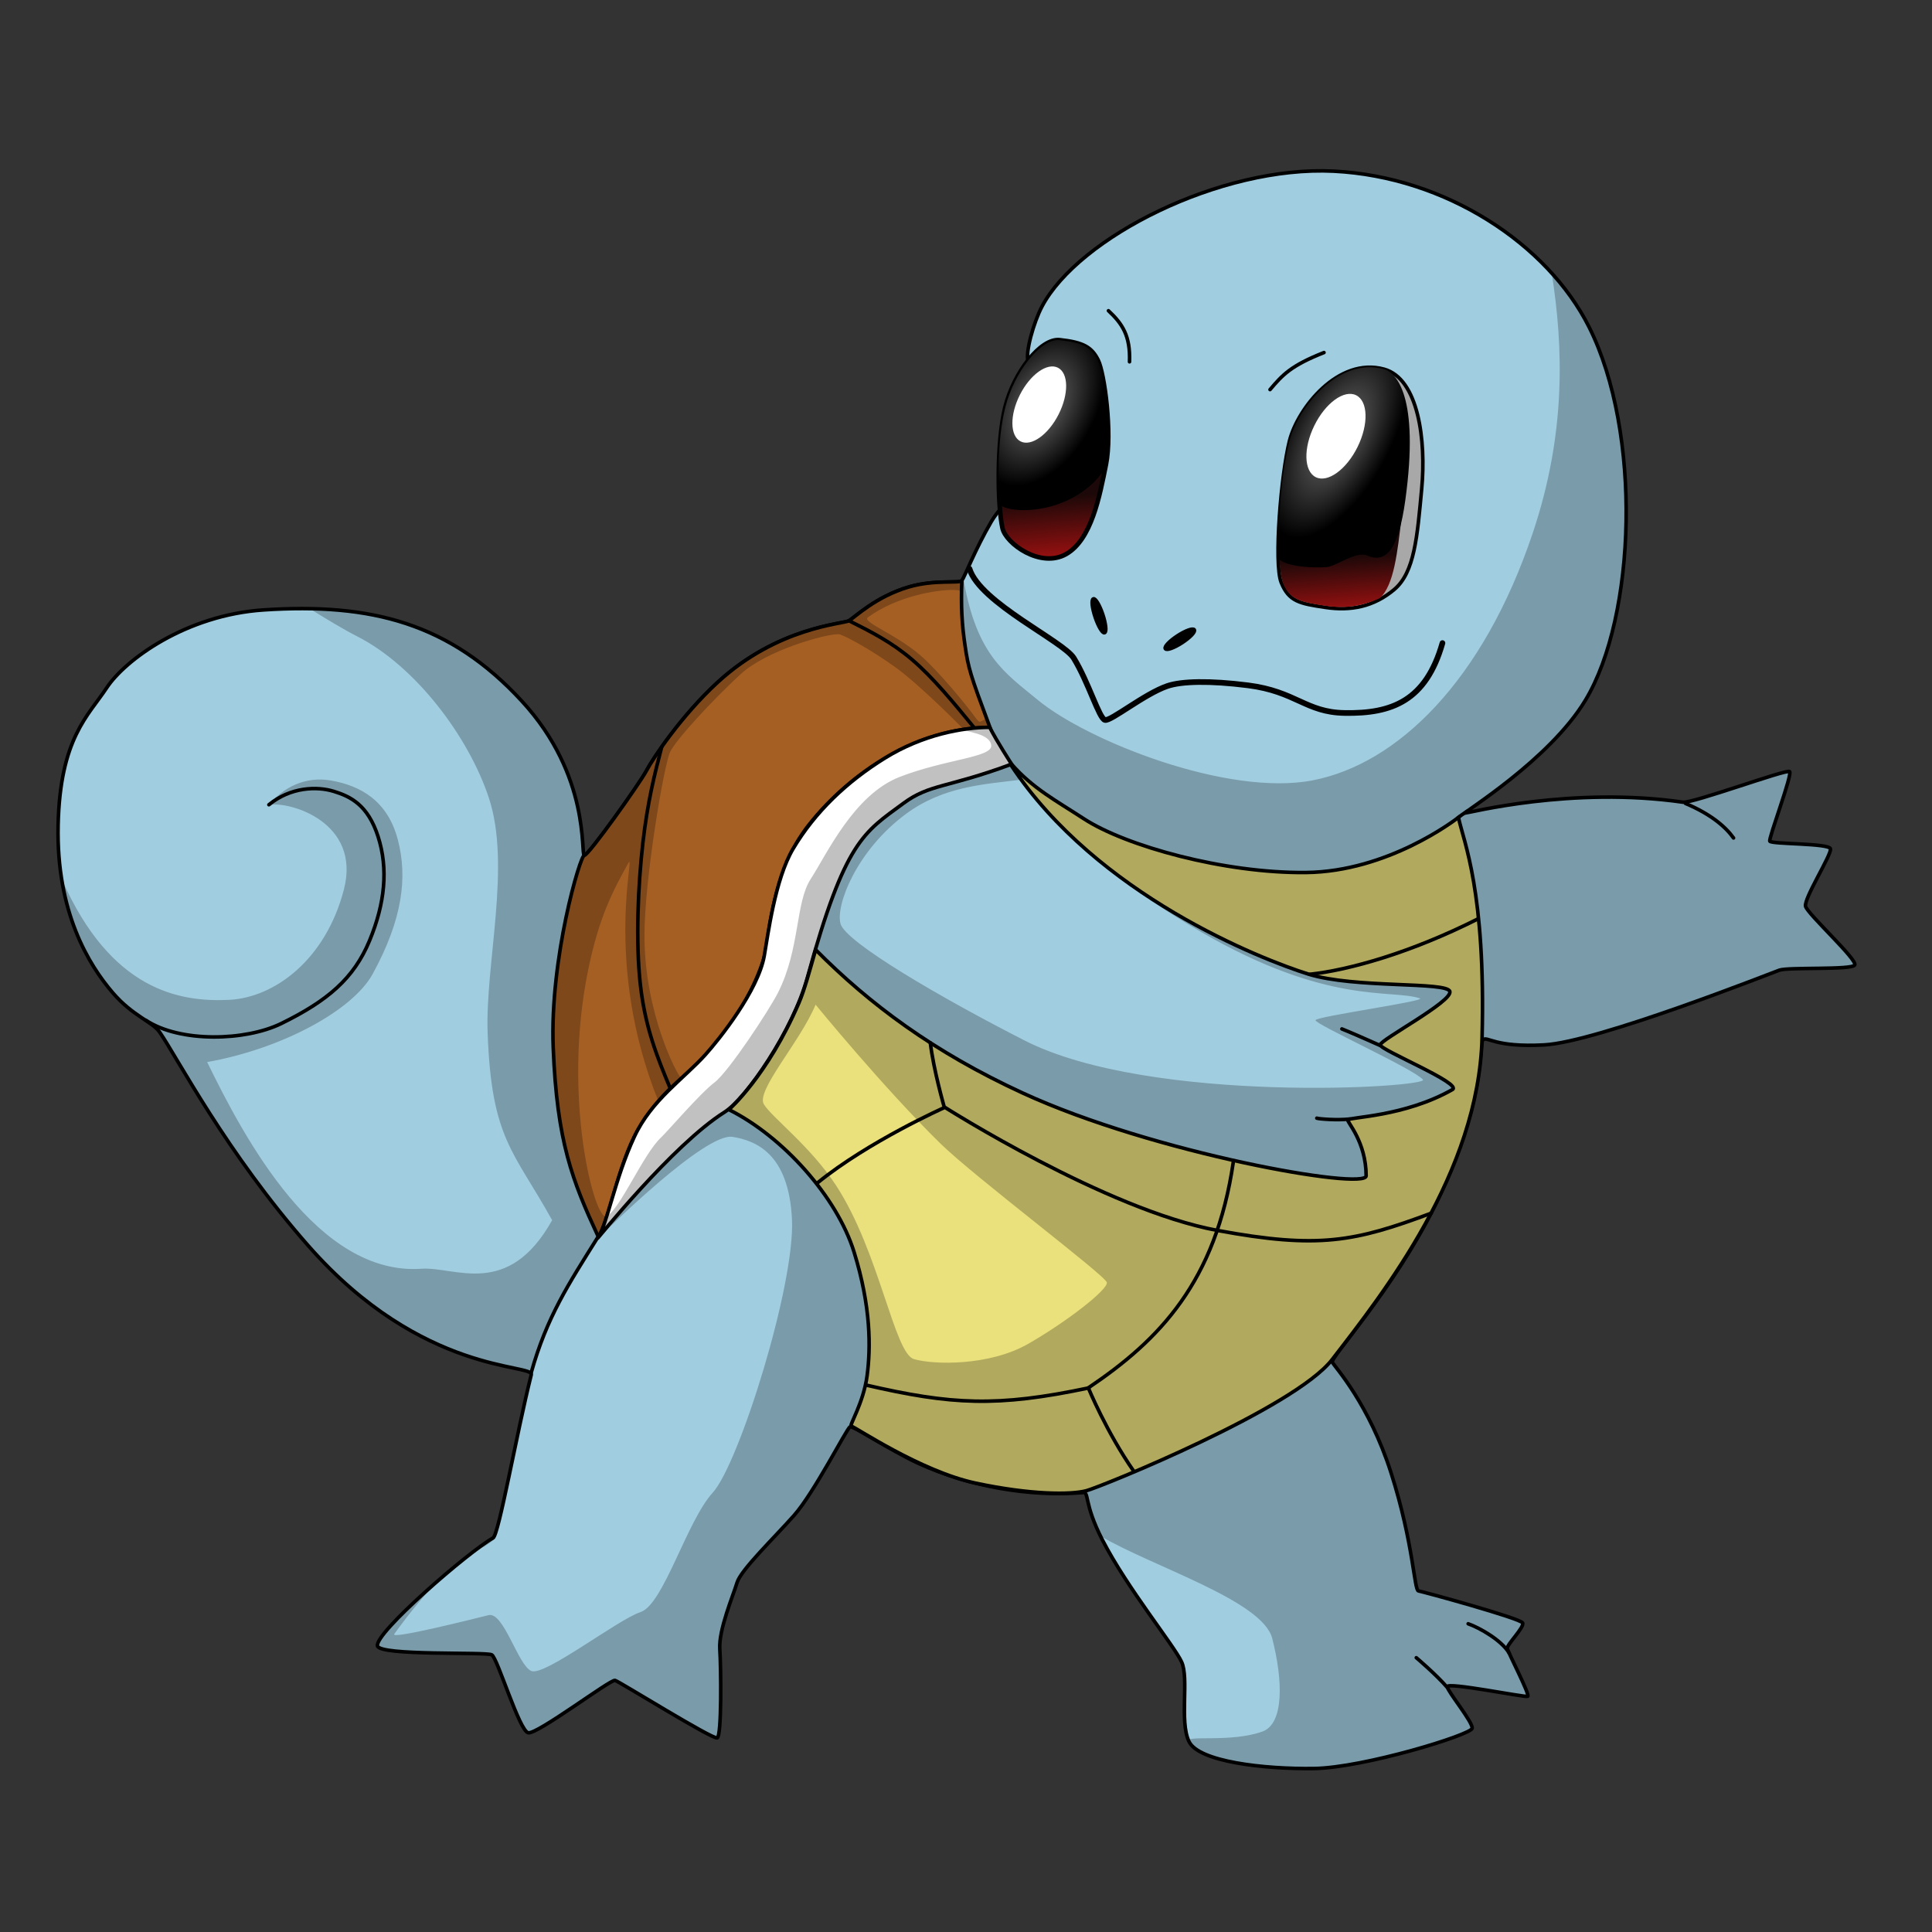 <svg width="1024" height="1024" xmlns:xlink="http://www.w3.org/1999/xlink" xmlns="http://www.w3.org/2000/svg"><rect width="100%" height="100%" fill="#333333" stroke="none"/><defs><linearGradient id="d"><stop style="stop-color:#6f6f6f;stop-opacity:1" offset="0"/><stop style="stop-color:#000;stop-opacity:1" offset="1"/></linearGradient><linearGradient id="c"><stop style="stop-color:#1c0808;stop-opacity:1" offset="0"/><stop style="stop-color:#bd1313;stop-opacity:1" offset="1"/></linearGradient><linearGradient id="b"><stop style="stop-color:#6f6f6f;stop-opacity:1" offset="0"/><stop style="stop-color:#000;stop-opacity:1" offset="1"/></linearGradient><linearGradient id="a"><stop style="stop-color:#1c0808;stop-opacity:1" offset="0"/><stop style="stop-color:#bd1313;stop-opacity:1" offset="1"/></linearGradient><linearGradient xlink:href="#a" id="e" x1="710.63" y1="295.271" x2="713.254" y2="331.746" gradientUnits="userSpaceOnUse"/><linearGradient xlink:href="#c" id="g" x1="560.498" y1="245.001" x2="563.206" y2="277.414" gradientUnits="userSpaceOnUse" gradientTransform="matrix(1.281 0 0 1.281 -162.049 -50.229)"/><radialGradient xlink:href="#b" id="f" cx="707.447" cy="237.56" fx="707.447" fy="237.56" r="33.283" gradientTransform="matrix(.744 .401 -.843 1.565 382.808 -424.224)" gradientUnits="userSpaceOnUse"/><radialGradient xlink:href="#d" id="h" cx="556.998" cy="209.98" fx="556.998" fy="209.98" r="22.697" gradientTransform="matrix(1.119 .623 -.991 1.779 136.402 -505.816)" gradientUnits="userSpaceOnUse"/></defs><path style="opacity:1;fill:#a1cde0;fill-opacity:1;stroke:#000;stroke-width:1.89;stroke-linecap:round;stroke-dasharray:none;stroke-opacity:1" d="M552.294 162.406c19.386-36.555 94.472-74.68 154.528-71.684 59.698 2.978 113.435 38.766 135.406 82.598 28.087 56.034 24.897 153.183-1.877 197.731-19.153 31.869-65.487 59.88-63.795 59.88 1.693 0 56.499-14.232 115.434-5.755 5.037.725 54.84-17.603 56.532-16.248 1.693 1.354-11.17 35.205-10.494 36.898.677 1.692 31.482 1.015 32.16 4.062.676 3.047-14.218 26.404-13.203 30.466 1.016 4.063 27.759 28.436 26.066 31.144-1.693 2.708-35.206 1.016-39.945 2.708-4.74 1.693-96.49 38.054-124.574 39.606-26.554 1.468-30.128-4.739-32.497-2.708-2.37 2.031 2.36 31.56-25.728 88.353-22.012 44.51-55.516 80.228-54.162 82.598 1.354 2.37 19.485 22.05 31.143 58.563 12.032 37.68 12.187 62.287 14.556 62.626 2.37.338 54.163 14.556 55.179 16.926 1.015 2.37-8.463 11.51-8.125 13.54.339 2.031 12.187 24.712 10.833 25.389-1.354.677-42.992-7.786-42.653-5.078.338 2.708 13.54 18.619 13.202 22.004-.339 3.385-57.548 20.988-83.952 21.326-26.404.339-61.102-3.554-66.18-14.387-5.078-10.832.17-33.343-3.893-42.145-4.062-8.801-28.796-39.036-41.976-64.656-10.186-19.8-6.77-25.728-10.494-25.05-27.874 2.273-59.65-3.06-87.168-15.572-15.233-7.11-34.36-19.973-36.052-19.296-1.693.677-18.957 34.867-29.79 47.054-10.832 12.186-28.096 28.774-30.127 35.544-2.031 6.77-9.817 25.05-9.14 35.206.677 10.155 1.015 46.038-1.354 47.054-2.37 1.015-51.793-29.79-54.163-30.467-2.37-.677-41.299 28.774-46.038 27.758-4.74-1.015-16.249-39.606-19.296-41.299-3.046-1.692-59.42.645-60.594-4.739-1.494-6.852 48.07-49.762 61.271-57.209 3.079-1.736 12.367-55.11 20.24-86.478 1.52-6.06-57.577.447-118.088-68.306-43.742-49.701-69.272-99.38-78.816-113.239-3.887-5.645-14.258-8.537-24.873-20.898-12.728-14.822-30.008-42.825-28.992-88.863 1.016-46.038 15.91-57.886 25.727-72.781 9.817-14.895 42.04-38.589 83.176-41.316 57.095-3.786 98.829 7.04 136.836 48.285 36.66 39.782 31.11 81.466 33.14 81.804 2.031.339 29.51-38.334 32.894-44.766 3.386-6.432 18.367-29.097 37.914-47.054 31.76-29.174 66.35-30.805 69.396-32.497 3.047-1.693 14.092-12.754 31.82-17.942 13.929-4.075 26.743-1.692 28.097-3.385 1.354-1.692 6.985-16.454 15.596-31.222 6.585-11.292 17.562-16.632 18.239-19.678.677-3.047 3.08-60.877 1.371-65.112-1.814-4.494 2.904-21.035 7.283-29.293z"/><path style="opacity:1;fill:#a65f23;fill-opacity:1;stroke:#000;stroke-width:1.89;stroke-linecap:round;stroke-opacity:1;stroke-dasharray:none" d="M511.498 342.24c1.791 12.11 2.654 15.067 13.202 43.33-38.175.13-73.805 23.635-95.97 51.624-20.617 26.036-20.935 61.679-23.865 70.919-4.4 13.879-13.519 32.484-31.82 52.131-10.89 11.691-22.704 17.93-34.867 38.591-10.78 18.311-15.635 50.414-21.149 56.52-13.605-29.516-21.826-50.01-23.812-100.087-1.881-47.447 14.436-102.251 16.467-101.913 2.031.339 29.51-38.334 32.894-44.766 3.386-6.432 18.367-29.097 37.914-47.054 31.76-29.174 66.35-30.805 69.396-32.497 3.047-1.693 14.091-12.754 31.82-17.942 13.929-4.075 26.743-1.692 28.097-3.385-.521 13.826.006 23.13 1.693 34.529z"/><path style="opacity:1;fill:#fff;fill-opacity:1;stroke:#000;stroke-width:1.89;stroke-linecap:round;stroke-opacity:1;stroke-dasharray:none" d="M536.182 405.01c-34.11 12.686-43.33 10.426-57.31 20.733-21.03 15.507-30.946 19.698-50.964 92.494-7.71 28.034-32.365 63.968-43.963 71.264-27.475 17.283-68.305 68.422-67.083 66.664 4.907-7.061 8.916-31.118 19.312-53.582 9.032-19.516 26.105-30.726 37.658-43.541 7.397-8.206 27.946-33.929 31.237-52.422 1.925-10.817 5.693-40.538 15.2-56.61 11.712-19.8 28.752-35.84 48.77-48.232 20.047-12.41 41.317-16.26 55.534-16.277 3.673 7.281 11.61 19.508 11.61 19.508z"/><path style="opacity:1;fill:#fff;fill-opacity:0;stroke:#000;stroke-width:1.89;stroke-linecap:round;stroke-opacity:1;stroke-dasharray:none" d="M350.673 396.033c-3.71 14.323-7.42 28.645-9.954 50.846-2.533 22.202-3.89 52.282-1.296 75.202 2.593 22.92 9.136 38.678 15.678 54.435"/><path style="opacity:1;fill:#fff;fill-opacity:0;stroke:#000;stroke-width:1.89;stroke-linecap:round;stroke-dasharray:none" d="M450.227 329.122c11.144 5.586 22.286 11.172 33.274 20.566 10.988 9.394 21.82 22.596 32.652 35.797"/><path style="opacity:1;fill:#eae07c;fill-opacity:1;stroke:#000;stroke-width:1.89;stroke-linecap:round;stroke-dasharray:none" d="M536.043 404.94c-.135.072-.33.135-.469.206.096.143.201.252.297.397 45.7 69.057 132.699 102.907 157.41 110.693 24.712 7.786 73.82 3.87 75.174 9.285 1.354 5.417-36.922 25.583-36.922 28.292 0 2.708 43.838 20.524 38.252 23.695-25.489 14.47-54.693 14.5-55.431 16.08-.493 1.054 9.66 11.428 9.732 29.621.031 7.873-112.54-11.866-182.158-43.941-47.062-21.683-80.933-46.973-109.623-75.87-3.228 11.262-5.959 21.4-8.854 28.116-16.768 38.894-37.113 56.611-37.113 56.611 28.724 14.362 57.209 46.198 66.305 75.4 9.096 29.203 8.856 50.985 6.941 65.586-1.915 14.602-9.813 26.81-8.377 26.81s36.623 23.937 65.826 30.161c29.203 6.224 50.506 6.223 58.645 4.068 8.138-2.154 110.398-43.706 130.37-69.545 27.234-35.23 77.654-99.145 79.483-170.707 1.982-77.556-9.72-103.547-12.545-116.627-1.915 1.437-37.41 28.707-80.736 29.186-43.325.479-95.59-14.028-117.77-28.484-14.801-9.648-26.993-16.026-38.437-29.034z"/><path style="opacity:1;fill:#fff;fill-opacity:0;stroke:#000;stroke-width:1.89;stroke-linecap:round;stroke-dasharray:none" d="M433.3 626.932c27.082-22.004 67.365-39.945 67.365-39.945M493.096 552.699c1.676 14.362 7.42 34.23 7.42 34.23M758.615 643.011c-40.453 15.064-59.58 19.127-113.403 9.14-59.041-10.954-144.547-65.333-144.547-65.333"/><path style="opacity:1;fill:#fff;fill-opacity:0;stroke:#000;stroke-width:1.89;stroke-linecap:round;stroke-dasharray:none" d="M653.675 615.93c-9.31 63.472-39.099 94.277-76.843 119.666M601.035 779.941c-14.556-20.818-24.203-44.345-24.203-44.345"/><path style="opacity:1;fill:#fff;fill-opacity:0;stroke:#000;stroke-width:1.89;stroke-linecap:round;stroke-dasharray:none" d="M458.859 734.072c45.36 10.494 69.565 11.848 118.311 1.524M783.496 486.956c-35.544 17.94-68.55 27.25-89.369 29.45M893.318 425.834c13.644 5.745 21.423 12.567 25.493 18.312"/><path style="opacity:1;fill:#fff;fill-opacity:0;stroke:#000;stroke-width:3;stroke-linecap:round;stroke-dasharray:none" d="M764.528 340.841c-8.766 30.628-26.782 37.516-51.87 37.048-20.564-.322-25.782-11.422-51.206-14.65-20.22-2.567-35.176-2.23-42.779.38-12.08 4.146-29.89 18.7-33.001 17.982-3.112-.718-8.62-19.81-16.546-32.774-5.442-8.904-49.76-29.392-55.265-47.344"/><ellipse style="opacity:1;fill:#000;fill-opacity:1;stroke:#000;stroke-width:2.068;stroke-linecap:round;stroke-dasharray:none" ry="9.371" rx="2.063" cy="519.608" cx="448.006" transform="matrix(.929 -.371 .32 .948 0 0)"/><ellipse style="fill:#000;fill-opacity:1;stroke:#000;stroke-width:2.07;stroke-linecap:round;stroke-dasharray:none" ry="9.085" rx="2.132" cy="-339.595" cx="624.9" transform="rotate(56.971)"/><path style="opacity:1;fill:#fff;fill-opacity:0;stroke:#000;stroke-width:1.89;stroke-linecap:round;stroke-dasharray:none" d="M701.744 186.86c-17.603 6.94-22.003 11.849-28.605 19.635M587.495 164.688c7.447 6.94 11.679 13.372 11.17 27.081M316.682 656.044c-15.233 24.374-26.912 41.976-35.206 71.766M77.255 540.737c18.197 12.033 52.904 11.044 71.861 1.735 24.53-12.045 38.422-23.865 46.716-43.838 8.293-19.972 9.986-38.252 4.57-55.178-5.417-16.926-14.726-21.326-23.527-24.034-8.802-2.709-22.85-2.37-34.36 7.108M731.364 554.066c-7.955-3.554-16.08-7.108-20.141-8.716M715.441 593.1c-6.77.762-16.32-.02-17.505-.443"/><path style="fill:#fff;fill-opacity:0;stroke:#000;stroke-width:1.89;stroke-linecap:round" d="M799.926 876.244c-4.045-6.934-15.829-13.522-21.772-15.615M767.078 894.36c-6.178-7.11-16.418-15.741-16.418-15.741"/><path style="fill:#fff;fill-opacity:.502;stroke:#000;stroke-width:1.89;stroke-linecap:round" d="M777.508 430.021c-2.696 1.875-2.6 1.702-4.887 3.512"/><path style="fill:#a8a8a8;fill-opacity:1;stroke:#000;stroke-width:1.89;stroke-linecap:round" d="M733.565 195.662c18.294 5.014 22.342 37.914 19.972 63.303-2.37 25.389-3.724 44.346-14.556 53.485-10.833 9.14-23.02 11.51-36.56 9.479-13.54-2.031-19.295-3.047-23.358-13.202-4.062-10.156 0-57.886 4.401-75.15 4.4-17.265 25.805-44.573 50.1-37.915z"/><path style="fill:url(#e);fill-opacity:1;stroke:none;stroke-width:1.89;stroke-linecap:round;stroke-opacity:1" d="M742.796 275.011c-2.15 17.232-3.833 35.224-11.541 42.057-11.325 5.095-20.286 5.284-28.834 4.015-13.543-2.012-19.295-3.47-22.596-12.695-.98-2.737-1.692-9.135-1.692-12.44 9.991-11.707 55.057-12.273 64.663-20.937z"/><path style="fill:url(#f);fill-opacity:1;stroke:none;stroke-width:1.89;stroke-linecap:round" d="M733.565 195.662c6.383 1.75 18.893 14.278 11.277 69.456-3.487 25.26-9.835 33.882-20.248 29.306-5.949-2.613-16.454 5.94-21.75 6.178-17.181.773-25.426-2.962-25.426-5.474.525-20.522.969-40.944 6.046-61.552 4.4-17.264 25.805-44.572 50.1-37.914z"/><ellipse style="fill:#fff;fill-opacity:1;stroke:none;stroke-width:1.89;stroke-linecap:round;stroke-opacity:1" cx="737.441" cy="-105.024" rx="12.779" ry="24.204" transform="rotate(26.188)"/><path style="display:inline;fill:url(#g);fill-opacity:1;stroke:#000;stroke-width:2.42;stroke-linecap:round;stroke-opacity:1" d="M561.664 180.28c12.641 1.38 16.86 3.985 20.23 10.729 3.373 6.743 7.664 38.316 4.292 55.175-3.372 16.859-7.663 39.848-21.15 47.512-13.487 7.663-31.916-5.508-33.718-13.794-2.623-12.06-3.065-45.673 1.532-64.064 4.598-18.392 18.695-36.662 28.814-35.558z"/><path style="fill:url(#h);fill-opacity:1;stroke:none;stroke-width:2.42;stroke-linecap:round;stroke-opacity:1" d="M561.664 180.28c12.641 1.38 16.86 3.985 20.23 10.729 3.373 6.743 7.664 38.316 4.292 55.175-.85 4.25-8.824 14.397-23.21 20.201-16.304 6.58-32.822 3.778-33.067.404-.78-10.76-1.656-32.56 2.941-50.951 4.598-18.392 18.695-36.662 28.814-35.558z"/><ellipse style="fill:#fff;fill-opacity:1;stroke:none;stroke-width:2.42;stroke-linecap:round;stroke-opacity:1" cx="588.276" cy="-57.683" rx="11.488" ry="21.892" transform="rotate(26.87)"/><path style="opacity:1;fill:#000;fill-opacity:.246;stroke:none;stroke-width:1.89;stroke-linecap:round;stroke-dasharray:none;stroke-opacity:1" d="M822.465 144.902c6.208 39.413 7.58 84.972-10.053 137.551-26.33 78.512-71.81 122.557-116.81 131.174-45.001 8.617-119.374-20.957-145.651-42.72-17.102-14.165-32.475-23.34-39.402-64.653-.23.441-.604 1.282-.744 1.457-1.354 1.693-14.168-.69-28.096 3.385-17.729 5.187-28.774 16.249-31.82 17.941-3.047 1.693-37.638 3.324-69.397 32.498-19.547 17.956-34.529 40.623-37.914 47.055-3.385 6.432-30.863 45.104-32.894 44.765-2.031-.338 3.518-42.022-33.141-81.804-32.298-35.05-67.388-48-112.209-48.817 8.715 5.371 17.206 10.594 25.066 14.598 30.719 15.65 59.005 53.054 69.735 85.645 11.865 36.04-1.98 87.688-.678 124.403 2.005 56.571 13.879 62.625 34.19 99.354-23.398 41.86-51.393 24.481-69.227 25.729-55.14 3.857-93.82-68.936-113.629-109.553 39.004-6.875 77.024-27.11 87.742-46.701 15.861-28.99 18.546-51.213 13.328-71.145-5.365-20.495-19.55-28.625-35.51-31.398-13.359-2.321-25.22 3.555-32.751 12.95 11.17-2.032 48.855 9.308 39.691 44.769-9.618 37.215-36.72 57.397-60.934 58.562-26.14 1.258-62.558-4.942-88.548-63.795 4.76 29.295 17.18 48.654 26.988 60.075 10.615 12.36 20.985 15.253 24.873 20.898 9.543 13.86 35.074 63.537 78.816 113.238 60.21 68.41 118.97 62.32 118.055 68.227.114-.487.2-.902.314-1.393 1.833-7.824 10.65-31.356 17.114-41.888 7.246-11.81 14.122-25.015 18.55-29.444 4.618-4.617 56.345-55.644 70.758-53.306 12.27 1.989 29.79 8.8 31.483 43.668 1.692 34.867-28.098 129.653-41.977 144.886-13.879 15.233-26.065 59.239-38.252 63.301-12.186 4.062-50.708 33.98-57.817 31.272-7.11-2.708-14.672-31.65-22.796-29.619-8.125 2.031-52.182 13.091-49.963 10.025 9.164-12.666 16.652-21.44 22.945-27.836-16.449 14.292-32.705 30.12-31.838 34.1 1.175 5.384 57.55 3.047 60.596 4.74 3.047 1.692 14.556 40.283 19.295 41.299 4.74 1.015 43.668-28.435 46.037-27.758 2.37.677 51.795 31.482 54.164 30.467 2.37-1.016 2.03-36.9 1.354-47.055-.677-10.156 7.11-28.435 9.14-35.205 2.032-6.77 19.295-23.359 30.127-35.545 10.833-12.187 28.097-46.376 29.79-47.053 1.692-.677 20.819 12.186 36.052 19.295 27.517 12.513 59.295 17.846 87.168 15.572 3.578-.65.852 5.123 9.645 23.112 27.792 16.291 85.733 34.163 90.87 54.117 5.762 22.387 6.295 45.08-5.054 49.375-17.092 6.148-41.179 1.643-39.098 5.248 5.078 10.832 39.776 14.725 66.18 14.387 26.404-.339 83.613-17.941 83.951-21.327.339-3.385-12.862-19.295-13.2-22.004-.34-2.708 41.297 5.756 42.651 5.079 1.355-.677-10.493-23.358-10.832-25.39-.338-2.03 9.141-11.17 8.125-13.54-1.015-2.37-52.81-16.587-55.18-16.926-2.369-.338-2.522-24.945-14.554-62.625-11.659-36.512-29.79-56.195-31.144-58.564-1.355-2.37 32.15-38.088 54.162-82.598 28.086-56.792 23.359-86.322 25.728-88.353 2.37-2.032 5.942 4.176 32.496 2.708 28.083-1.552 119.835-37.912 124.574-39.605 4.74-1.693 38.253 0 39.946-2.709 1.692-2.708-25.051-27.082-26.067-31.144-1.015-4.063 13.88-27.419 13.203-30.465-.677-3.047-31.48-2.37-32.158-4.063-.677-1.692 12.185-35.544 10.492-36.898-1.692-1.354-51.494 16.972-56.53 16.248-58.936-8.477-113.742 5.756-115.434 5.756-1.693 0 44.641-28.013 63.795-59.881 26.773-44.548 29.963-141.697 1.877-197.73-5.014-10.002-11.75-19.55-19.764-28.419zm-317.258 167.78c2.007.029 3.36.244 3.836.593.325 6.11 1.49 26.474 3.66 37.995 2.2 11.678 11.32 29.392 8.951 30.238-2.37.846-2.076 2.4-4.91-1.524-4.4-6.093-19.628-24.715-28.941-32.666-13.88-11.848-31.234-17.615-27.76-20.142 15.45-11.241 36.465-14.62 45.164-14.494zm-61.02 23.466c.461.003.815.046 1.05.127 4.416 1.533 17.514 8.842 29.7 17.643 12.187 8.801 34.53 31.145 35.715 32.668 1.185 1.523 14.048 2.031 14.725 8.463.677 6.432-24.203 7.277-48.576 16.756-24.373 9.478-38.761 41.3-47.055 53.994-8.293 12.694-5.585 37.066-17.433 60.424-4.554 8.976-26.066 41.807-33.682 47.562-7.617 5.755-24.926 26.01-28.266 29.111-9.478 8.802-21.82 38.348-28.943 41.807-6.023 2.925-23.843-62.654-9.537-131.332 5.79-27.801 13.048-41.28 21.045-55.78 4.49-8.139-13.765 52.27 16.08 126.18 2.2-3.215 13.203-12.017 11.68-12.863-1.524-.846-19.04-33.382-19.106-74.9-.048-29.848 10.388-90.89 13.603-97.49 3.216-6.601 22.58-27.604 37.305-41.145 13.805-12.694 44.788-21.274 51.695-21.225zm96.424 77.18s26.113 40.206 96.477 80.906c66.806 38.643 100.146 29.925 115.433 34.887 4.265 1.384-54.586 9.557-55.263 11.588-.677 2.031 52.022 25.748 56.93 31.523 3.507 4.128-144.085 13.467-211.208-20.789-44.184-22.549-94.784-52.013-97.492-61.83-2.708-9.817 8.608-39.062 34.866-58.343 19.773-14.52 41.3-15.572 60.257-17.942zM432.285 532.486s35.921 43.991 66.01 73.457c18.526 18.143 87.676 70.074 88.353 73.797.677 3.724-20.987 20.65-41.636 32.498-20.65 11.848-50.102 11.172-60.596 8.125-10.494-3.046-18.28-56.872-41.299-92.078-13.588-20.781-33.851-35.881-38.252-42.99-4.4-7.109 19.296-33.175 27.42-52.809zM277.89 744.811c-2.755 12.326-5.511 25.298-8.028 37.236 2.514-11.796 5.116-24.058 8.028-37.236zm-13.45 61.392c-1.303 5.126-2.385 8.538-3.105 8.943-3.111 1.756-8.331 5.58-14.338 10.338 6.673-4.47 11.37-6.213 15.354-9.998.764-3.144 1.375-6.183 2.09-9.283z"/></svg>
